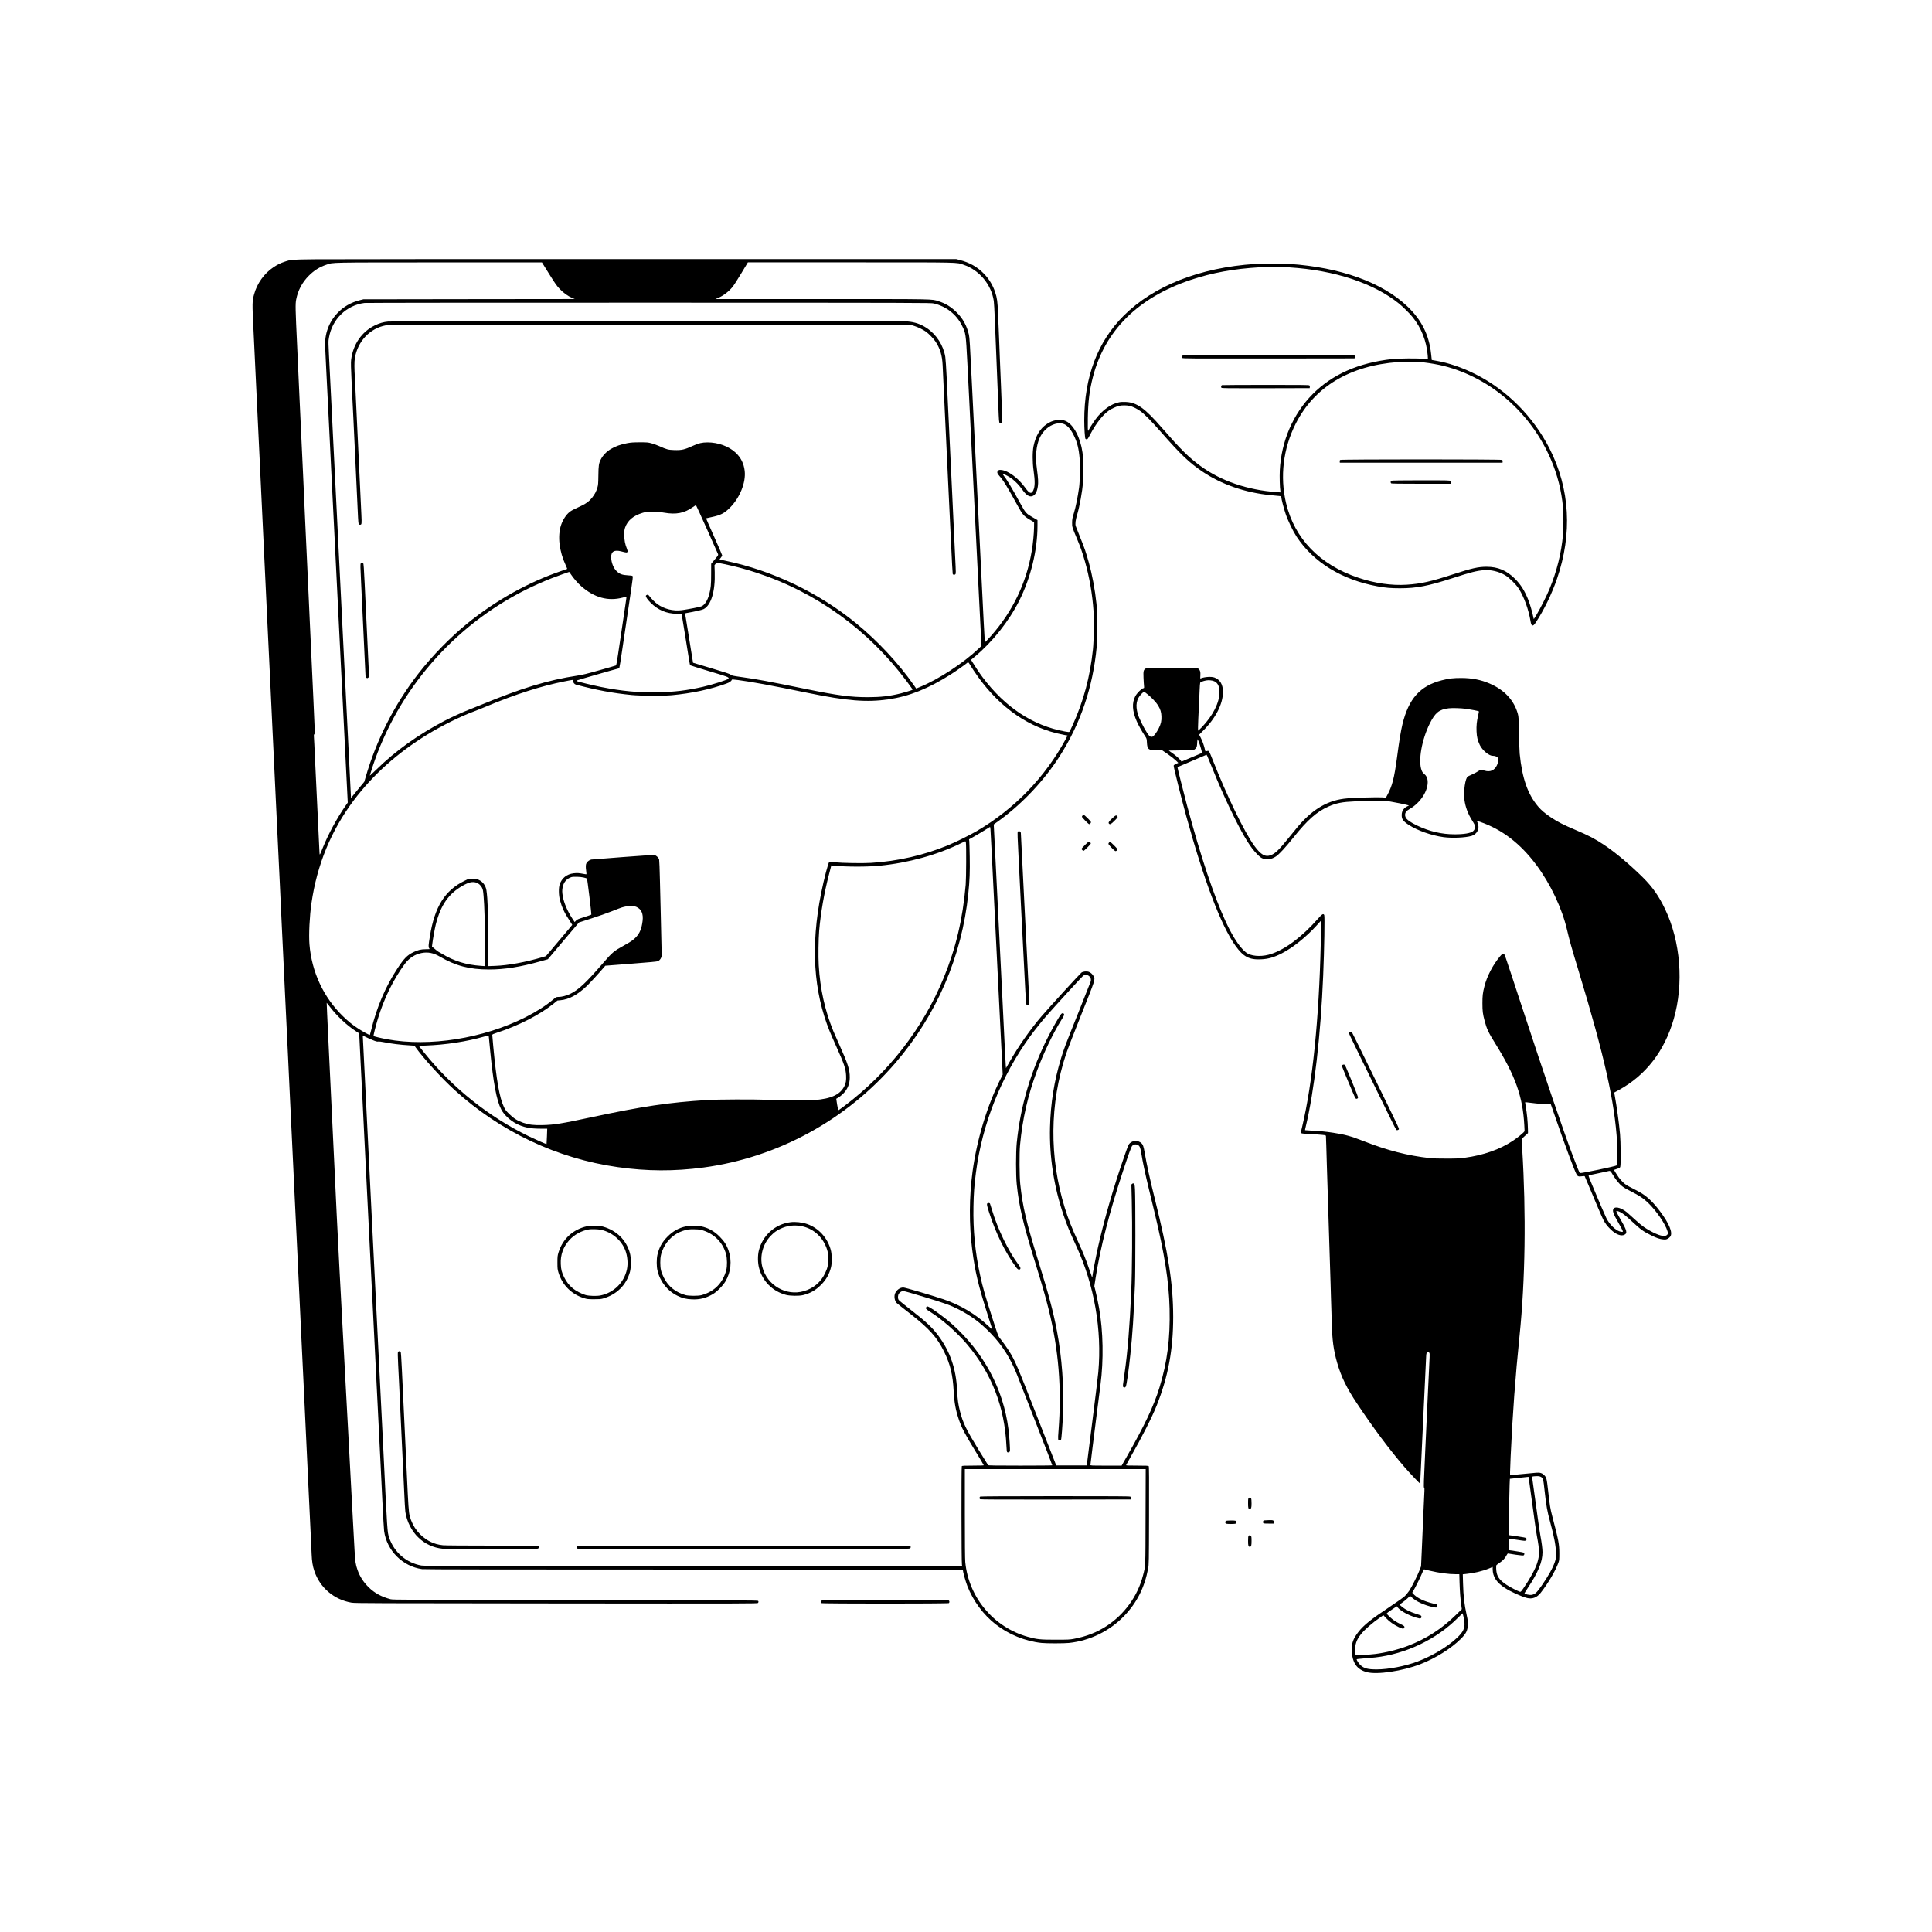 <?xml version="1.0" standalone="no"?>
<!DOCTYPE svg PUBLIC "-//W3C//DTD SVG 20010904//EN"
 "http://www.w3.org/TR/2001/REC-SVG-20010904/DTD/svg10.dtd">
<svg version="1.0" xmlns="http://www.w3.org/2000/svg"
 width="5000pt" height="5000pt" viewBox="0 0 5000 5000"
 preserveAspectRatio="xMidYMid meet">

<g transform="translate(0,5000) scale(0.1,-0.1)"
fill="#000000" stroke="none">
<path d="M8140 43290 c-603 -7 -607 -8 -770 -62 -108 -35 -190 -76 -291 -143
-242 -161 -427 -421 -503 -703 -49 -184 -50 -218 -16 -904 16 -344 46 -963 65
-1374 40 -863 80 -1700 95 -1989 5 -110 12 -252 15 -315 83 -1764 123 -2605
130 -2745 3 -60 19 -396 35 -745 30 -632 65 -1356 75 -1565 3 -60 15 -303 26
-540 10 -236 33 -709 49 -1050 17 -341 34 -717 40 -835 5 -118 12 -262 15
-320 3 -58 19 -391 35 -740 30 -626 64 -1350 75 -1565 3 -60 15 -303 26 -540
10 -236 33 -709 49 -1050 17 -341 34 -717 40 -835 5 -118 12 -262 15 -320 3
-58 19 -391 35 -740 33 -700 67 -1397 75 -1560 3 -58 12 -253 20 -435 8 -181
24 -516 35 -742 11 -227 29 -601 40 -830 24 -503 28 -601 35 -740 3 -60 21
-441 40 -848 33 -690 57 -1206 70 -1455 3 -58 10 -204 15 -325 16 -344 69
-1458 85 -1790 8 -165 17 -354 20 -420 3 -66 26 -543 51 -1060 24 -517 60
-1275 79 -1685 19 -410 42 -887 50 -1060 37 -778 55 -1142 59 -1230 3 -52 8
-165 11 -250 8 -192 26 -305 71 -440 144 -430 511 -741 964 -817 86 -15 601
-16 5300 -20 4978 -5 5205 -4 5217 13 15 21 16 34 3 54 -8 13 -548 16 -4727
20 -4357 5 -4723 7 -4783 22 -235 61 -418 160 -569 310 -138 136 -229 278
-289 450 -49 139 -62 223 -77 522 -9 154 -29 526 -45 826 -16 300 -39 721 -50
935 -11 215 -41 764 -65 1220 -25 457 -52 958 -60 1115 -8 157 -33 616 -55
1020 -22 404 -47 868 -55 1030 -8 162 -35 669 -60 1125 -25 457 -56 1078 -70
1380 -14 303 -39 826 -55 1163 -17 338 -39 808 -50 1045 -19 404 -70 1480
-106 2212 -33 687 -51 1080 -49 1082 1 2 42 -50 92 -115 181 -233 420 -458
646 -608 l103 -68 32 -655 c18 -361 37 -744 43 -851 5 -107 29 -602 54 -1100
25 -498 57 -1134 70 -1415 14 -280 41 -825 60 -1210 20 -385 44 -882 55 -1105
11 -223 45 -902 75 -1510 30 -608 80 -1602 110 -2210 30 -608 57 -1150 60
-1205 3 -55 21 -424 40 -820 19 -396 40 -756 46 -799 69 -505 479 -915 983
-985 55 -8 2139 -11 7037 -11 6901 0 6959 0 6959 -20 0 -42 72 -296 115 -406
152 -388 411 -740 731 -990 334 -262 764 -438 1186 -483 126 -14 590 -14 716
0 539 58 1049 308 1422 695 332 344 530 737 623 1229 20 107 21 147 24 1374 3
947 1 1267 -8 1277 -9 11 -65 14 -301 14 -257 0 -289 2 -284 15 3 9 54 100
112 202 299 523 562 1042 681 1343 296 748 425 1441 425 2290 -1 857 -126
1656 -482 3080 -114 455 -210 893 -255 1165 -28 163 -45 213 -87 251 -82 75
-214 75 -296 0 -36 -32 -46 -57 -148 -349 -278 -799 -522 -1643 -678 -2343
-60 -270 -146 -720 -146 -767 0 -38 -13 -8 -79 190 -83 244 -156 426 -279 693
-168 367 -270 623 -355 900 -405 1307 -393 2696 33 3984 38 115 219 583 402
1040 363 909 355 884 310 972 -26 51 -79 98 -127 114 -56 19 -148 9 -188 -21
-35 -25 -867 -935 -1037 -1135 -293 -343 -596 -776 -826 -1180 l-89 -157 -7
84 c-3 46 -14 239 -23 429 -9 190 -36 746 -60 1235 -25 490 -56 1122 -70 1405
-13 283 -27 558 -30 610 -3 52 -26 502 -50 1000 -25 498 -52 1049 -61 1225
l-16 319 23 16 c13 8 84 60 159 115 587 436 1128 1016 1522 1631 544 851 861
1786 960 2829 20 212 17 903 -5 1115 -39 372 -110 754 -201 1080 -75 268 -112
377 -226 655 -54 132 -103 258 -110 279 -18 57 -7 152 35 291 65 219 134 599
156 860 14 174 6 596 -16 751 -52 385 -229 721 -427 814 -85 40 -163 48 -263
25 -98 -22 -151 -44 -236 -101 -173 -115 -287 -306 -341 -569 -30 -145 -30
-415 0 -625 41 -292 38 -424 -9 -525 -46 -98 -98 -79 -209 76 -176 246 -439
440 -619 456 -47 4 -59 2 -78 -16 -38 -36 -30 -71 34 -142 101 -113 204 -281
474 -774 123 -225 157 -263 313 -356 l108 -64 -1 -125 c-2 -171 -26 -421 -61
-628 -137 -815 -489 -1549 -1046 -2182 -99 -113 -162 -176 -167 -169 -3 3 -39
701 -88 1714 -5 105 -29 597 -54 1095 -25 498 -59 1182 -75 1520 -17 338 -44
881 -60 1205 -17 325 -44 871 -60 1215 -46 947 -58 1139 -75 1210 -58 242
-158 421 -327 586 -141 137 -282 223 -458 278 -184 59 -34 56 -3025 56 l-2750
0 58 24 c141 58 287 169 386 291 33 41 135 201 228 355 l168 280 2650 0 c2916
0 2736 4 2930 -61 409 -137 721 -511 784 -939 6 -41 18 -246 26 -455 8 -209
24 -594 35 -855 11 -261 26 -653 35 -870 8 -217 17 -438 20 -490 2 -52 7 -176
11 -275 4 -99 11 -188 16 -197 11 -22 51 -23 68 -3 14 17 15 7 -25 965 -13
322 -27 648 -30 725 -3 77 -10 255 -15 395 -5 140 -12 307 -15 370 -3 63 -10
232 -16 375 -11 294 -25 396 -74 542 -61 184 -161 347 -295 484 -172 175 -372
287 -630 352 l-85 22 -8020 0 c-4411 1 -8274 -2 -8585 -5z m6070 -377 c156
-250 199 -311 274 -390 97 -102 215 -187 324 -234 l67 -28 -2735 -3 -2735 -4
-85 -21 c-239 -60 -427 -168 -590 -339 -220 -232 -333 -542 -315 -869 3 -60
14 -297 25 -525 21 -426 85 -1730 95 -1900 7 -140 13 -254 45 -925 17 -335 39
-785 50 -1000 35 -693 111 -2225 145 -2930 14 -280 36 -735 50 -1010 14 -275
36 -723 50 -995 13 -272 27 -544 30 -605 3 -60 26 -514 50 -1008 l45 -898 -64
-92 c-217 -314 -436 -717 -580 -1072 -92 -226 -82 -218 -90 -80 -10 190 -15
292 -36 755 -31 677 -79 1666 -84 1760 -3 47 -8 155 -11 240 -3 85 -8 175 -11
198 -4 32 -1 49 11 62 17 18 16 25 -25 915 -6 121 -28 609 -50 1085 -22 476
-42 912 -45 970 -3 58 -14 308 -25 555 -24 538 -87 1907 -95 2055 -3 58 -12
260 -20 450 -9 190 -24 539 -35 775 -11 237 -29 621 -40 855 -11 234 -22 475
-25 535 -3 61 -15 313 -26 560 -11 248 -38 833 -59 1300 -45 952 -48 1073 -25
1193 45 236 156 445 329 618 137 137 278 225 455 284 182 61 13 58 2916 59
l2660 1 185 -297z m9960 -767 c323 -78 582 -282 725 -571 100 -199 101 -212
140 -965 19 -360 41 -803 50 -985 9 -181 36 -730 60 -1220 25 -489 56 -1124
70 -1410 14 -286 41 -828 60 -1205 19 -377 46 -923 60 -1215 14 -291 35 -701
46 -910 l20 -380 -78 -74 c-400 -378 -1030 -790 -1515 -990 l-97 -40 -57 82
c-402 576 -943 1155 -1504 1612 -968 789 -2154 1357 -3361 1610 -88 18 -162
35 -165 37 -2 3 12 23 31 45 19 23 35 49 35 60 0 10 -95 229 -210 487 -115
258 -209 471 -207 472 2 2 66 16 143 32 235 49 330 98 474 242 258 258 416
651 383 951 -22 192 -98 347 -237 476 -175 163 -453 264 -725 264 -141 -1
-231 -21 -372 -86 -226 -103 -294 -119 -492 -113 -158 6 -188 14 -387 103 -58
26 -148 59 -200 72 -87 24 -113 26 -300 26 -164 0 -228 -5 -320 -21 -347 -63
-584 -209 -694 -428 -48 -96 -57 -154 -60 -411 -3 -208 -6 -247 -25 -311 -29
-99 -68 -173 -135 -259 -73 -94 -151 -153 -284 -215 -219 -102 -252 -119 -302
-159 -89 -70 -174 -202 -220 -339 -94 -285 -49 -673 123 -1043 22 -48 38 -89
36 -90 -2 -2 -74 -27 -159 -56 -846 -289 -1692 -761 -2421 -1352 -439 -356
-913 -841 -1272 -1303 -616 -792 -1090 -1724 -1367 -2690 l-32 -109 -121 -146
c-67 -80 -145 -175 -172 -211 l-50 -65 -3 45 c-4 69 -77 1534 -122 2450 -22
448 -56 1126 -75 1505 -19 380 -41 832 -50 1005 -8 173 -33 673 -55 1110 -22
437 -51 1029 -65 1315 -29 590 -92 1859 -100 2010 -3 55 -15 287 -25 515 -11
228 -34 678 -50 1000 -46 912 -45 852 -25 965 82 475 450 833 917 894 35 5
3348 8 7363 7 7020 -1 7303 -2 7375 -20z m3367 -3121 c91 -38 180 -142 255
-297 88 -180 128 -342 149 -601 15 -187 7 -591 -15 -747 -34 -240 -88 -510
-133 -655 -41 -133 -46 -161 -47 -250 -1 -113 -2 -112 127 -420 93 -224 134
-340 202 -575 120 -419 195 -853 226 -1304 15 -226 6 -773 -16 -981 -76 -716
-240 -1329 -525 -1961 -39 -87 -77 -165 -84 -172 -9 -10 -33 -8 -116 7 -831
153 -1544 623 -2133 1407 -74 98 -218 315 -270 404 l-26 45 96 80 c462 386
885 919 1153 1454 298 597 470 1303 470 1939 l0 142 -30 18 c-16 9 -69 40
-116 67 -143 82 -167 109 -284 322 -244 444 -369 653 -457 762 l-28 34 25 -7
c54 -16 169 -80 237 -132 90 -69 186 -171 257 -272 101 -144 183 -198 261
-172 77 25 124 111 145 261 13 95 8 192 -21 409 -28 207 -34 347 -20 482 28
270 106 448 255 585 141 129 333 182 463 128z m-9242 -2717 c153 -343 283
-635 288 -649 9 -24 2 -35 -84 -137 l-94 -112 -1 -267 c0 -282 -8 -363 -49
-520 -42 -161 -116 -277 -200 -314 -41 -18 -348 -78 -510 -100 -219 -29 -453
29 -629 155 -60 43 -153 135 -211 210 -26 33 -35 38 -57 33 -14 -4 -29 -14
-32 -23 -10 -26 39 -99 123 -183 189 -188 410 -282 673 -285 l127 -1 5 -25 c3
-14 37 -223 76 -465 122 -768 133 -830 141 -841 5 -5 227 -75 494 -155 489
-145 514 -154 499 -193 -9 -25 -422 -156 -659 -210 -415 -94 -733 -133 -1170
-143 -488 -11 -931 31 -1465 137 -204 41 -626 143 -637 154 -4 3 -2 10 3 15 8
8 1002 294 1072 309 13 2 28 14 32 26 5 11 34 190 64 396 78 529 177 1195 238
1603 39 258 49 353 42 365 -9 14 -33 18 -125 23 -143 8 -208 31 -284 101 -86
78 -146 227 -148 368 -3 149 83 198 264 150 127 -34 145 -35 158 -12 8 15 5
33 -15 82 -48 119 -68 224 -68 360 0 103 4 136 23 190 63 180 208 303 448 377
82 25 101 27 263 27 135 0 203 -5 300 -22 309 -54 524 -12 745 147 39 27 73
50 76 50 3 1 131 -279 284 -621z m437 -904 c292 -60 546 -127 833 -221 1563
-510 2914 -1487 3907 -2823 137 -185 152 -207 141 -213 -17 -10 -203 -67 -298
-91 -283 -71 -523 -99 -850 -99 -449 0 -772 42 -1593 209 -1021 208 -1264 253
-1677 311 -240 34 -262 39 -286 63 -21 20 -119 53 -499 166 l-474 142 -32 198
c-18 110 -62 386 -99 614 -37 228 -69 427 -72 442 -5 24 -2 27 33 33 213 37
396 78 441 100 196 97 306 459 290 959 l-6 180 27 32 c15 18 30 33 34 33 4 1
85 -15 180 -35z m-3957 -267 c60 -93 178 -230 264 -305 341 -300 697 -398
1079 -297 52 14 95 25 96 25 2 0 -12 -100 -30 -222 -60 -399 -145 -977 -188
-1267 -30 -205 -46 -287 -56 -293 -8 -4 -199 -60 -425 -123 -326 -92 -444
-121 -575 -140 -761 -115 -1448 -324 -2520 -768 -85 -35 -211 -85 -280 -112
-168 -65 -462 -199 -640 -292 -686 -360 -1263 -773 -1762 -1262 -93 -90 -168
-159 -168 -152 0 6 34 113 75 237 656 1977 2090 3633 3960 4571 193 97 479
224 670 298 146 56 445 164 455 164 3 0 23 -28 45 -62z m10315 -2318 c12 -23
63 -103 113 -178 565 -853 1298 -1408 2137 -1616 74 -18 169 -39 210 -46 41
-7 76 -13 78 -14 1 -1 -21 -44 -49 -96 -536 -989 -1329 -1808 -2304 -2379
-180 -105 -536 -281 -739 -365 -624 -258 -1300 -413 -1991 -456 -219 -14 -747
-5 -945 15 -69 7 -131 11 -138 8 -25 -9 -136 -431 -212 -812 -272 -1359 -198
-2537 224 -3574 29 -72 104 -243 166 -381 208 -462 248 -580 257 -760 6 -128
-5 -195 -46 -277 -110 -218 -343 -325 -781 -358 -173 -13 -646 -10 -1155 7
-438 15 -1327 12 -1620 -6 -986 -61 -1667 -162 -2995 -446 -771 -165 -950
-194 -1250 -202 -241 -6 -358 8 -512 61 -141 48 -245 113 -359 226 -82 80
-103 108 -137 180 -115 241 -194 689 -277 1576 -14 149 -25 280 -25 290 0 15
23 26 118 57 549 177 1110 464 1468 752 l101 82 75 7 c223 20 445 140 686 370
80 77 317 335 442 482 l35 41 668 52 c481 37 676 55 696 66 70 36 106 115 97
213 -3 31 -8 194 -11 362 -3 168 -10 467 -15 665 -5 198 -14 583 -21 855 -6
272 -15 512 -20 533 -12 47 -67 103 -116 116 -28 8 -221 -4 -822 -50 -432 -32
-800 -62 -817 -64 -42 -7 -93 -43 -121 -84 -26 -39 -29 -93 -12 -216 6 -42 8
-79 6 -81 -2 -2 -37 2 -78 10 -110 22 -165 25 -254 15 -178 -22 -305 -123
-361 -289 -30 -89 -26 -286 9 -412 50 -184 123 -339 249 -525 37 -56 68 -105
68 -108 0 -2 -153 -186 -341 -407 l-340 -403 -77 -23 c-446 -133 -901 -217
-1244 -229 l-168 -6 0 544 c0 725 -18 1213 -51 1418 -19 122 -91 220 -198 270
-49 23 -68 26 -161 26 l-105 0 -106 -52 c-507 -248 -770 -671 -893 -1433 -38
-236 -41 -276 -22 -305 9 -13 16 -26 16 -27 0 -2 -46 -3 -103 -4 -126 -1 -204
-20 -322 -78 -158 -78 -239 -161 -410 -421 -308 -467 -538 -1008 -681 -1602
-14 -59 -28 -112 -31 -116 -6 -10 -173 79 -298 161 -149 96 -255 182 -399 322
-504 490 -810 1148 -867 1863 -20 245 4 732 52 1062 145 1002 511 1887 1103
2673 496 656 1129 1222 1892 1690 378 232 861 471 1209 600 61 22 212 84 338
136 732 307 1413 525 1997 640 252 49 230 48 230 17 0 -44 35 -89 77 -100 549
-145 950 -219 1443 -268 221 -22 825 -25 1035 -5 522 49 1002 152 1417 302 82
30 127 62 140 100 2 8 50 5 163 -10 364 -48 827 -133 1805 -333 1007 -207
1522 -248 2085 -166 532 77 1030 276 1615 648 126 79 403 275 421 297 19 23
34 16 59 -27z m544 -4291 c3 -40 17 -305 31 -588 14 -283 47 -965 75 -1515 27
-550 61 -1234 75 -1520 14 -286 41 -830 60 -1210 19 -379 44 -874 55 -1098
l20 -408 -50 -100 c-354 -704 -617 -1572 -730 -2404 -89 -664 -93 -1369 -10
-2020 74 -579 159 -934 404 -1702 64 -199 116 -364 116 -368 0 -4 -42 32 -92
80 -332 313 -735 554 -1171 700 -310 104 -996 305 -1040 305 -86 0 -175 -65
-213 -155 -30 -73 -12 -188 39 -244 12 -13 162 -132 332 -264 515 -401 720
-629 905 -1012 152 -314 219 -590 240 -996 16 -308 52 -503 137 -754 69 -203
151 -360 406 -778 131 -213 237 -392 237 -398 0 -5 -110 -9 -279 -9 -226 0
-281 -3 -290 -14 -13 -16 -10 -2496 4 -2554 l7 -32 -6955 0 c-6216 0 -6964 2
-7043 15 -389 68 -710 347 -834 725 -47 143 -46 130 -150 2290 -17 338 -44
881 -60 1205 -17 325 -41 822 -55 1105 -13 283 -27 556 -30 605 -3 50 -25 500
-50 1000 -25 501 -67 1360 -95 1910 -27 550 -61 1234 -75 1520 -14 286 -41
828 -60 1205 -19 377 -46 924 -60 1215 -14 292 -30 608 -35 704 -6 95 -10 186
-10 202 l0 29 71 -35 c39 -20 120 -56 181 -81 88 -36 118 -44 147 -39 21 3 76
-2 131 -14 202 -41 439 -71 700 -86 l105 -7 29 -40 c214 -298 671 -798 1011
-1108 1187 -1079 2650 -1771 4220 -1995 757 -108 1466 -111 2222 -10 1919 258
3700 1230 4972 2714 1064 1240 1716 2758 1880 4371 36 348 44 570 37 960 -4
201 -9 384 -12 406 l-6 42 79 43 c105 57 379 221 423 253 19 14 38 25 42 26 3
0 9 -33 12 -72z m-637 -335 c13 -64 9 -922 -5 -1088 -76 -888 -254 -1642 -569
-2410 -538 -1308 -1434 -2463 -2574 -3320 -84 -63 -155 -113 -156 -111 -5 5
-54 298 -51 300 2 2 26 15 53 31 28 16 77 54 109 84 126 119 188 261 188 436
1 202 -45 348 -265 836 -63 140 -135 304 -160 364 -218 532 -342 1092 -378
1705 -13 221 -7 673 11 890 38 453 130 985 252 1450 22 85 45 175 51 199 l11
44 65 -7 c347 -32 864 -32 1181 -1 745 73 1490 278 2106 580 60 29 112 54 116
54 4 1 11 -16 15 -36z m-9894 -902 c43 -10 82 -23 87 -27 11 -13 122 -926 113
-935 -5 -4 -88 -33 -185 -64 -157 -49 -182 -60 -212 -92 l-34 -36 -62 94
c-125 190 -214 399 -245 573 -18 105 -19 152 -4 231 25 134 106 228 229 266
50 15 232 9 313 -10z m-2781 -131 c58 -17 120 -69 151 -131 24 -48 30 -75 42
-219 22 -252 35 -710 35 -1289 l0 -524 -102 7 c-382 26 -701 124 -1005 310
-51 31 -95 56 -99 56 -3 0 -42 30 -85 66 l-79 66 6 56 c13 119 65 407 93 520
127 498 330 792 690 997 161 92 249 113 353 85z m4148 -631 c130 -57 183 -178
160 -364 -23 -191 -72 -313 -167 -415 -68 -74 -126 -114 -309 -216 -272 -150
-304 -177 -553 -465 -446 -516 -634 -690 -854 -795 -91 -43 -213 -74 -291 -74
-61 0 -61 -1 -143 -69 -185 -156 -432 -314 -711 -455 -1094 -552 -2490 -774
-3587 -571 -152 28 -336 72 -347 83 -8 8 52 248 107 432 159 531 405 1035 703
1436 111 150 259 246 432 280 163 32 307 4 470 -91 409 -241 769 -335 1278
-335 404 0 809 65 1336 213 l185 52 401 475 c221 261 403 476 404 477 1 1 145
48 321 104 176 56 413 139 527 185 114 46 233 91 264 100 162 47 287 51 374
13z m11721 -1795 c40 -38 51 -84 35 -137 -7 -23 -153 -391 -324 -818 -338
-842 -368 -921 -443 -1169 -177 -582 -270 -1160 -285 -1785 -19 -758 101
-1540 350 -2270 91 -269 148 -406 334 -812 463 -1005 663 -2157 566 -3253 -8
-96 -79 -679 -157 -1295 l-142 -1120 -395 0 -395 0 -497 1270 c-514 1314 -570
1444 -716 1678 -61 98 -174 256 -259 362 -27 34 -58 119 -178 495 -200 624
-252 805 -319 1115 -130 598 -185 1166 -173 1785 6 334 21 540 63 865 162
1265 654 2502 1407 3540 97 134 317 409 419 525 234 266 923 1019 950 1038 46
33 117 27 159 -14z m-15537 -1596 c4 -35 18 -180 31 -323 82 -845 166 -1293
287 -1528 71 -135 224 -281 389 -367 179 -93 354 -130 622 -130 l179 0 -7
-197 c-4 -109 -9 -199 -10 -201 -5 -6 -267 109 -450 197 -1039 502 -1986 1258
-2718 2171 l-140 175 184 7 c511 18 1067 104 1509 232 122 35 117 37 124 -36z
m16806 -2777 c40 -28 57 -77 80 -226 26 -174 100 -523 190 -895 38 -157 102
-424 144 -595 269 -1117 377 -1805 395 -2515 18 -769 -60 -1379 -261 -2035
-147 -480 -385 -984 -850 -1797 l-130 -228 -404 0 c-392 0 -404 1 -404 19 0
11 25 214 55 453 30 238 84 667 120 953 36 286 74 585 85 665 84 638 71 1387
-36 1990 -24 137 -73 368 -99 469 l-24 94 34 220 c121 776 354 1686 706 2753
151 458 215 633 241 661 41 43 107 49 158 14z m-5555 -3922 c545 -165 690
-217 900 -324 325 -165 567 -345 835 -622 297 -306 517 -654 685 -1083 31 -80
249 -635 484 -1235 235 -599 426 -1093 424 -1097 -2 -5 -375 -8 -827 -8 -660
0 -826 3 -834 13 -6 7 -119 190 -252 407 -320 524 -399 687 -475 984 -46 178
-64 310 -75 549 -27 560 -181 1003 -494 1422 -149 198 -315 355 -681 638 -175
136 -327 260 -337 275 -26 40 -24 120 5 163 25 38 78 69 118 69 15 0 251 -68
524 -151z m5742 -5686 c-3 -1351 1 -1266 -67 -1527 -137 -532 -478 -1005 -945
-1309 -251 -163 -518 -268 -840 -329 -111 -21 -147 -23 -480 -23 -399 0 -479
9 -720 76 -883 249 -1525 1019 -1614 1933 -7 70 -11 522 -11 1258 l0 1148
2340 0 2341 0 -4 -1227z"/>
<path d="M10050 41679 c-125 -11 -231 -42 -355 -103 -335 -165 -557 -488 -607
-882 -10 -76 -7 -186 15 -665 15 -316 30 -605 32 -644 2 -38 7 -128 10 -200 7
-158 56 -1211 90 -1910 13 -280 27 -580 31 -665 4 -85 11 -163 16 -172 5 -10
19 -18 32 -18 49 0 50 12 38 273 -7 133 -19 391 -27 572 -8 182 -33 706 -55
1165 -22 459 -49 1029 -60 1265 -10 237 -21 466 -24 510 -17 257 -18 432 -2
526 71 436 391 774 801 849 43 8 1961 10 6835 8 l6775 -3 70 -22 c96 -31 227
-95 299 -147 74 -53 198 -181 247 -256 120 -182 171 -354 184 -610 3 -69 21
-451 40 -850 19 -399 46 -972 60 -1275 14 -302 39 -827 55 -1165 16 -338 46
-948 65 -1356 19 -407 37 -748 41 -757 10 -26 44 -32 66 -10 19 19 18 25 -2
434 -11 228 -31 659 -45 959 -13 300 -27 590 -30 645 -8 145 -61 1261 -90
1890 -13 297 -27 581 -30 630 -3 50 -14 290 -25 535 -12 245 -28 485 -36 534
-50 304 -233 585 -489 752 -149 97 -298 148 -479 164 -135 12 -13318 11
-13446 -1z"/>
<path d="M9336 35418 c-12 -20 -11 -87 10 -503 29 -585 114 -2394 114 -2417 0
-20 26 -48 45 -48 7 0 21 8 31 17 15 15 16 32 10 143 -13 253 -87 1820 -109
2302 -17 367 -27 501 -36 512 -19 23 -48 20 -65 -6z"/>
<path d="M20459 18370 c-401 -50 -724 -341 -821 -737 -31 -130 -29 -313 6
-447 89 -344 350 -605 696 -697 110 -29 336 -32 444 -6 185 46 324 125 461
262 137 137 216 276 262 461 27 108 24 334 -6 444 -84 315 -316 570 -611 672
-129 45 -304 64 -431 48z m318 -110 c300 -70 535 -297 630 -607 23 -77 26
-106 27 -228 0 -161 -14 -232 -74 -361 -112 -242 -301 -405 -557 -479 -459
-134 -951 152 -1073 623 -73 282 13 601 220 812 83 85 134 123 236 174 185 92
381 114 591 66z"/>
<path d="M15191 18265 c-365 -83 -629 -326 -738 -682 -24 -81 -27 -102 -27
-258 0 -156 3 -177 27 -258 101 -328 336 -563 664 -664 80 -24 103 -27 253
-27 127 -1 179 3 227 16 359 100 611 347 706 692 32 119 32 365 -1 484 -93
341 -346 590 -700 688 -81 23 -327 28 -411 9z m357 -91 c287 -59 536 -270 637
-538 55 -148 71 -338 40 -485 -72 -342 -340 -607 -684 -677 -101 -20 -291 -15
-386 11 -94 25 -253 108 -327 169 -98 81 -173 177 -228 291 -64 131 -80 195
-87 341 -11 238 62 442 221 620 126 141 317 245 506 277 64 11 237 6 308 -9z"/>
<path d="M17750 18261 c-185 -39 -333 -122 -475 -265 -141 -142 -217 -280
-261 -471 -24 -108 -24 -292 0 -400 66 -291 256 -531 521 -661 126 -61 224
-85 375 -91 202 -8 358 31 535 133 107 62 262 218 329 331 142 240 172 532 82
795 -49 144 -113 245 -231 364 -142 144 -296 229 -487 268 -103 21 -279 20
-388 -3z m450 -106 c295 -95 513 -321 591 -615 29 -110 32 -310 5 -410 -88
-334 -309 -557 -641 -648 -85 -24 -326 -23 -414 1 -256 70 -448 225 -561 452
-72 143 -92 230 -92 390 0 155 20 243 85 380 100 207 284 370 497 440 113 38
163 44 305 41 120 -3 152 -7 225 -31z"/>
<path d="M10300 15010 c-8 -14 -6 -104 4 -318 9 -163 20 -398 26 -522 21 -461
22 -486 35 -755 18 -352 78 -1627 95 -2010 10 -247 24 -486 30 -529 36 -253
166 -507 347 -676 170 -160 380 -255 613 -280 57 -6 564 -10 1276 -10 1142 0
1183 1 1205 19 21 16 22 22 11 45 l-12 26 -1187 0 c-717 0 -1226 4 -1283 10
-127 14 -222 41 -328 94 -261 131 -453 372 -529 664 -26 100 -37 266 -73 1052
-20 448 -90 1922 -100 2120 -6 107 -19 390 -30 629 -13 277 -24 439 -31 448
-17 20 -57 16 -69 -7z"/>
<path d="M14936 9984 c-11 -29 -6 -53 13 -64 14 -7 1368 -10 4298 -10 3856 0
4281 2 4301 16 24 17 29 43 10 62 -9 9 -981 12 -4314 12 -3914 0 -4302 -1
-4308 -16z"/>
<path d="M27463 23758 c-38 -42 -206 -332 -314 -543 -466 -909 -741 -1828
-836 -2795 -24 -244 -24 -837 0 -1070 60 -577 162 -1011 471 -2005 193 -624
271 -893 355 -1232 259 -1046 340 -2043 255 -3145 -18 -235 -16 -248 32 -248
13 0 28 8 33 18 13 24 38 361 52 682 28 670 -29 1455 -156 2126 -99 519 -211
942 -479 1804 -317 1021 -409 1413 -472 2005 -22 199 -25 800 -6 1005 63 684
202 1292 443 1938 174 467 413 963 635 1319 65 102 74 129 52 151 -18 18 -42
14 -65 -10z"/>
<path d="M25551 18856 c-17 -21 -10 -55 46 -230 177 -551 416 -1037 703 -1428
37 -51 71 -68 95 -48 26 21 17 50 -39 124 -260 346 -535 916 -686 1421 -23 77
-45 147 -49 155 -11 21 -55 24 -70 6z"/>
<path d="M29301 19363 l-21 -18 10 -400 c17 -690 10 -1823 -15 -2395 -37 -852
-95 -1568 -171 -2085 -48 -332 -49 -342 -34 -360 18 -22 47 -18 64 8 22 35 74
396 120 837 56 532 85 971 118 1800 15 358 15 2249 1 2469 -7 120 -10 135 -29
148 -18 12 -24 11 -43 -4z"/>
<path d="M23975 16174 c-31 -31 -14 -54 90 -119 316 -198 705 -541 966 -850
634 -753 969 -1618 1015 -2622 5 -110 10 -156 20 -164 21 -18 63 -2 70 26 9
36 -14 385 -37 565 -134 1050 -643 1996 -1470 2731 -210 186 -577 449 -628
449 -5 0 -17 -7 -26 -16z"/>
<path d="M25368 11269 c-21 -12 -24 -52 -4 -68 10 -8 529 -10 1957 -9 l1944 3
3 30 c3 19 -2 33 -14 42 -14 11 -379 13 -1943 13 -1290 -1 -1932 -4 -1943 -11z"/>
<path d="M32480 43169 c-1424 -93 -2623 -565 -3398 -1338 -679 -677 -1023
-1591 -1022 -2716 0 -208 17 -454 31 -471 6 -8 22 -14 34 -14 20 0 34 21 90
128 152 288 325 509 490 622 63 43 179 96 250 115 75 19 201 19 283 0 75 -18
184 -71 272 -133 106 -75 287 -259 544 -552 500 -571 719 -780 1056 -1009 496
-337 1118 -553 1778 -616 92 -9 191 -18 220 -21 45 -5 52 -8 52 -27 0 -46 62
-288 111 -432 59 -178 189 -447 286 -595 436 -663 1174 -1116 2093 -1284 209
-38 347 -50 580 -50 435 0 731 58 1381 268 454 147 600 184 799 201 172 14
384 -37 542 -131 103 -61 273 -227 347 -339 139 -211 262 -548 312 -858 22
-130 60 -139 133 -29 209 315 416 740 551 1134 401 1168 336 2324 -190 3363
-419 827 -1104 1518 -1910 1926 -348 176 -710 300 -1038 355 l-103 18 -17 157
c-52 490 -249 883 -618 1233 -652 619 -1731 1007 -3047 1096 -176 12 -707 11
-892 -1z m890 -89 c1167 -73 2179 -407 2835 -936 103 -83 280 -259 356 -354
224 -279 357 -619 388 -985 4 -55 7 -101 6 -103 -1 -1 -47 3 -101 10 -151 18
-646 15 -831 -5 -865 -97 -1545 -397 -2052 -908 -507 -510 -812 -1218 -850
-1976 -8 -155 0 -452 15 -530 l7 -36 -99 7 c-753 52 -1445 288 -1971 673 -306
223 -509 424 -1009 998 -437 502 -642 649 -927 662 -65 4 -132 1 -170 -7 -214
-41 -437 -201 -614 -440 -70 -95 -183 -275 -183 -292 0 -5 -5 -6 -11 -3 -7 5
-9 104 -6 324 7 429 42 717 131 1063 309 1202 1168 2056 2531 2514 550 184
1114 288 1790 327 132 8 618 6 765 -3z m3485 -2460 c151 -17 383 -58 507 -90
1219 -308 2261 -1218 2777 -2427 170 -398 272 -803 311 -1233 14 -148 14 -551
0 -705 -42 -475 -159 -947 -350 -1410 -72 -173 -230 -490 -325 -647 -41 -71
-77 -128 -80 -128 -2 0 -9 26 -15 58 -22 112 -82 319 -126 432 -93 237 -198
404 -350 555 -214 212 -439 307 -729 307 -214 1 -388 -38 -860 -192 -585 -191
-839 -248 -1211 -272 -395 -25 -824 37 -1255 182 -994 335 -1647 1011 -1865
1927 -163 690 -75 1420 250 2060 482 951 1399 1502 2651 1593 144 10 545 5
670 -10z"/>
<path d="M30596 40794 c-20 -20 -20 -38 0 -58 14 -15 227 -16 2236 -14 l2221
3 13 20 c12 18 11 24 -2 43 l-15 22 -2219 0 c-2004 0 -2220 -2 -2234 -16z"/>
<path d="M31628 40033 c-23 -6 -34 -49 -18 -68 11 -13 152 -15 1149 -13 l1136
3 3 30 c3 19 -2 33 -14 42 -14 10 -232 13 -1128 12 -611 -1 -1119 -3 -1128 -6z"/>
<path d="M34686 38097 c-12 -9 -17 -23 -14 -42 l3 -30 2105 0 2105 0 3 30 c3
19 -2 33 -14 42 -26 19 -4162 19 -4188 0z"/>
<path d="M36008 37559 c-21 -12 -24 -49 -6 -67 9 -9 195 -12 775 -12 l763 0
12 26 c11 23 10 29 -11 45 -22 18 -53 19 -770 19 -488 -1 -752 -4 -763 -11z"/>
<path d="M29653 32700 c-59 -36 -66 -64 -59 -239 4 -86 9 -181 13 -212 5 -56
5 -56 -24 -62 -42 -8 -161 -129 -200 -202 -93 -176 -82 -382 35 -651 43 -99
138 -269 212 -379 47 -70 47 -70 52 -170 9 -180 40 -204 261 -205 l138 0 141
-97 c78 -54 171 -127 207 -162 l66 -64 -58 -25 c-38 -17 -59 -32 -63 -46 -6
-25 194 -826 324 -1301 461 -1675 902 -2839 1275 -3360 204 -286 354 -366 662
-352 186 8 335 51 535 153 283 144 628 419 900 718 l115 127 3 -53 c2 -29 -1
-273 -7 -543 -45 -1952 -214 -3611 -481 -4734 -34 -138 -35 -154 -17 -169 6
-6 73 -13 147 -17 180 -8 407 -24 448 -32 19 -3 35 -11 37 -17 2 -6 6 -119 9
-251 4 -132 11 -379 16 -550 6 -170 17 -526 25 -790 8 -264 17 -552 20 -640 3
-88 14 -443 25 -790 11 -346 22 -702 25 -790 2 -88 7 -250 10 -360 3 -110 7
-249 10 -310 3 -60 7 -211 10 -335 12 -478 45 -722 140 -1057 104 -361 245
-652 516 -1058 418 -628 837 -1189 1223 -1637 127 -148 392 -428 405 -428 4 0
15 174 24 388 17 358 118 2531 133 2845 6 128 8 139 29 153 27 17 52 10 61
-18 6 -19 2 -133 -11 -383 -3 -49 -17 -342 -31 -650 -14 -308 -45 -981 -69
-1495 -38 -802 -42 -937 -30 -950 10 -11 13 -34 9 -85 -3 -39 -13 -272 -24
-520 -11 -247 -29 -670 -41 -940 l-22 -490 -34 -90 c-56 -144 -205 -442 -271
-541 -34 -50 -89 -117 -123 -148 -34 -31 -212 -158 -398 -281 -465 -309 -650
-457 -789 -631 -142 -179 -189 -310 -179 -499 18 -316 136 -483 392 -550 266
-70 924 28 1385 207 388 151 792 403 1041 650 141 140 179 215 186 363 4 88 1
119 -30 260 -62 280 -84 474 -94 827 l-6 226 69 7 c215 20 437 73 611 144 l93
39 0 -57 c1 -193 96 -341 311 -483 149 -99 425 -224 580 -264 132 -34 254 12
349 131 189 239 387 574 462 785 21 59 23 82 23 240 -1 241 -17 326 -184 965
-50 193 -64 274 -105 647 -37 329 -43 351 -103 412 -53 53 -107 70 -201 63
-75 -6 -569 -52 -644 -61 l-38 -4 0 81 c0 45 7 226 15 402 53 1138 120 2043
230 3120 149 1449 173 3163 69 4849 l-15 250 82 76 83 76 -2 109 c-4 192 -23
385 -58 593 -9 51 -15 95 -13 97 2 2 67 -5 144 -15 156 -21 380 -40 465 -40
l55 0 22 -62 c12 -35 73 -211 136 -393 226 -650 439 -1221 503 -1348 32 -62
52 -71 139 -59 39 6 73 7 76 3 3 -3 45 -103 94 -221 127 -310 347 -825 385
-901 48 -96 108 -175 197 -260 133 -127 268 -178 353 -134 83 43 65 112 -103
400 -60 103 -107 196 -107 211 0 12 47 1 93 -21 74 -35 146 -92 320 -253 224
-208 281 -249 490 -353 135 -68 227 -99 312 -105 60 -5 76 -2 115 18 25 13 55
39 68 58 67 98 -28 331 -261 643 -167 224 -310 365 -472 469 -38 25 -148 85
-243 133 -146 73 -185 98 -244 153 -39 37 -90 94 -113 127 -50 70 -128 196
-123 199 2 2 37 13 78 27 70 23 75 26 83 59 16 67 11 642 -7 840 -26 292 -84
708 -138 1005 l-13 70 122 67 c694 379 1178 1004 1418 1833 265 918 179 2007
-225 2851 -160 336 -329 575 -575 818 -344 340 -708 644 -1005 843 -231 154
-401 243 -745 388 -296 125 -459 208 -620 316 -158 106 -254 187 -335 282
-272 319 -418 734 -481 1372 -6 61 -14 299 -18 530 -7 380 -10 427 -29 497
-96 352 -346 623 -730 788 -227 98 -457 143 -732 144 -213 0 -322 -12 -507
-60 -560 -142 -858 -476 -1018 -1139 -42 -175 -81 -412 -140 -855 -72 -540
-125 -744 -253 -979 l-35 -64 -100 7 c-110 8 -687 -8 -894 -25 -490 -39 -881
-261 -1278 -724 -33 -38 -142 -171 -241 -295 -252 -313 -350 -408 -466 -452
-145 -55 -260 12 -430 248 -261 364 -710 1294 -1084 2243 -80 202 -87 215
-122 208 -15 -2 -34 -7 -43 -11 -13 -6 -18 4 -28 55 -18 87 -66 222 -110 305
l-38 71 99 98 c328 326 518 695 518 1008 0 193 -74 319 -220 373 -80 29 -250
19 -354 -22 -17 -7 -18 -3 -11 72 8 98 -10 153 -60 184 -32 20 -48 20 -676 20
-621 0 -645 -1 -676 -20z m1773 -331 c93 -44 134 -132 134 -284 0 -270 -170
-606 -459 -908 -49 -50 -92 -89 -96 -85 -6 6 15 554 30 788 2 41 7 156 11 255
4 99 10 187 15 197 9 17 73 42 150 58 64 13 165 4 215 -21z m-1732 -333 c101
-79 230 -215 275 -289 64 -108 84 -173 89 -283 5 -121 -11 -195 -68 -309 -53
-108 -132 -213 -166 -221 -49 -12 -76 7 -136 96 -81 121 -213 389 -242 492
-65 228 -36 386 94 519 32 32 61 59 65 59 4 0 44 -29 89 -64z m8256 -381 c119
-17 312 -55 322 -64 4 -3 -4 -50 -17 -103 -36 -147 -49 -274 -42 -417 6 -143
28 -234 84 -351 65 -136 236 -280 332 -280 55 0 105 -17 131 -45 20 -21 22
-31 17 -79 -3 -30 -19 -84 -36 -120 -65 -135 -174 -183 -321 -140 -102 29
-103 29 -157 -10 -28 -20 -95 -56 -149 -81 -55 -25 -110 -51 -124 -58 -68 -34
-120 -388 -90 -610 25 -185 91 -361 204 -540 56 -89 68 -115 68 -150 0 -57
-14 -89 -52 -120 -59 -50 -237 -80 -475 -79 -334 0 -658 76 -970 227 -176 85
-271 153 -297 212 -22 49 -19 97 9 144 9 15 49 46 90 69 285 162 489 478 471
730 -6 81 -32 133 -93 184 -31 25 -50 52 -64 91 -92 246 3 791 211 1209 140
282 242 365 488 395 93 12 321 5 460 -14z m-6920 -867 c29 -76 84 -268 78
-274 -2 -1 -122 -52 -267 -113 l-263 -111 -21 28 c-38 51 -122 125 -216 191
l-94 66 320 5 c285 4 322 7 346 23 42 27 67 75 67 128 0 47 10 139 16 139 1 0
17 -37 34 -82z m313 -593 c216 -537 398 -944 613 -1375 247 -494 411 -756 574
-921 78 -79 105 -100 153 -118 109 -40 226 -21 340 55 82 55 246 233 447 484
371 464 608 673 912 807 208 91 349 119 693 134 395 18 771 16 900 -4 140 -23
386 -73 445 -91 l45 -13 -37 -17 c-96 -42 -151 -124 -152 -226 -1 -110 36
-161 181 -257 225 -147 584 -274 901 -318 222 -30 556 -16 724 31 148 42 221
198 159 339 -12 26 -21 49 -21 51 0 1 37 -10 83 -25 565 -194 1043 -559 1457
-1115 367 -493 665 -1123 795 -1681 63 -271 111 -442 300 -1065 669 -2204 935
-3391 996 -4445 13 -223 5 -575 -13 -586 -42 -26 -870 -199 -952 -199 -7 0
-92 208 -179 440 -253 671 -714 2022 -1313 3845 -507 1543 -454 1390 -489
1390 -24 0 -40 -12 -88 -70 -180 -213 -337 -516 -400 -770 -44 -175 -52 -242
-52 -440 0 -205 9 -272 57 -455 52 -201 100 -304 266 -570 529 -846 722 -1388
761 -2136 l7 -149 -25 -29 c-41 -45 -176 -151 -280 -221 -336 -223 -760 -372
-1243 -437 -138 -19 -211 -22 -473 -22 -187 -1 -356 4 -425 12 -580 64 -1096
196 -1720 440 -329 129 -476 169 -788 217 -190 29 -332 43 -555 54 -92 5 -170
10 -172 12 -2 2 5 40 16 84 223 929 389 2368 453 3920 29 690 43 1533 27 1564
-24 45 -53 28 -162 -96 -407 -462 -832 -783 -1203 -909 -213 -73 -456 -71
-606 3 -158 80 -371 384 -572 817 -310 667 -658 1711 -1007 3019 -108 405
-253 988 -248 994 3 2 170 73 372 158 203 85 370 157 373 160 11 10 22 -13
125 -270z m10391 -10590 c31 -52 84 -128 117 -170 101 -125 156 -166 354 -266
229 -116 318 -175 445 -296 212 -202 451 -550 505 -738 16 -55 16 -58 -2 -84
-48 -64 -166 -47 -370 54 -185 92 -288 165 -462 326 -85 79 -183 167 -218 196
-171 136 -339 164 -358 60 -9 -48 20 -123 112 -283 88 -153 143 -258 143 -274
0 -21 -73 -9 -130 21 -112 59 -229 188 -298 324 -38 76 -209 474 -357 833
-107 258 -112 272 -91 277 11 3 109 23 216 45 107 22 220 47 250 54 87 22 83
24 144 -79z m-1868 -7821 c70 -33 74 -45 110 -383 41 -374 66 -513 143 -795
104 -379 151 -635 151 -826 0 -98 -4 -123 -31 -204 -50 -152 -176 -376 -345
-617 -130 -185 -169 -220 -264 -235 -41 -7 -165 19 -176 37 -2 5 35 68 84 141
269 404 382 677 382 929 0 84 -22 251 -55 430 -14 74 -48 301 -75 504 -28 204
-71 512 -95 686 -25 174 -45 321 -45 327 0 6 19 13 43 15 97 8 141 6 173 -9z
m-306 -11 c0 -4 31 -232 70 -507 38 -276 81 -587 95 -693 14 -105 37 -251 50
-325 70 -367 72 -495 8 -697 -49 -158 -191 -416 -359 -658 -56 -81 -69 -93
-87 -88 -58 17 -262 123 -347 180 -158 106 -224 183 -254 300 -16 61 -21 192
-8 210 4 6 40 32 80 59 85 57 144 120 180 194 18 35 31 51 42 48 8 -3 99 -17
202 -32 152 -21 191 -24 203 -14 18 15 20 54 3 68 -7 5 -99 22 -204 38 l-190
28 4 145 c2 80 6 147 7 149 2 2 96 -11 210 -28 197 -30 208 -31 226 -14 22 20
24 34 7 56 -10 13 -67 25 -220 47 -114 17 -212 31 -218 31 -7 0 -10 91 -10
268 0 280 19 1184 25 1191 3 2 306 34 473 50 6 0 12 -2 12 -6z m-2560 -2422
c242 -58 489 -91 676 -91 l91 0 6 -213 c7 -238 20 -406 43 -577 l16 -115 -154
-150 c-369 -362 -766 -617 -1248 -802 -240 -92 -571 -174 -835 -207 -141 -17
-502 -42 -510 -34 -3 2 -8 52 -11 109 -10 170 30 288 147 435 98 124 300 299
510 444 l71 49 75 -80 c83 -88 194 -166 322 -228 95 -46 125 -50 141 -21 19
36 3 55 -84 94 -47 21 -120 61 -163 89 -80 53 -203 168 -203 191 0 7 58 52
130 99 l129 86 21 -27 c84 -106 341 -238 562 -286 55 -12 79 56 28 81 -14 6
-71 26 -127 43 -56 17 -146 53 -200 80 -95 48 -203 130 -203 153 0 7 31 32 68
57 36 25 95 73 131 108 l64 62 41 -38 c119 -109 319 -202 545 -252 101 -22
124 -16 119 33 l-3 31 -125 32 c-215 55 -364 124 -464 215 -31 28 -56 55 -56
60 0 5 17 35 37 66 42 67 199 388 234 480 17 45 28 62 39 58 8 -2 71 -18 140
-34z m879 -1207 c44 -201 27 -305 -73 -426 -206 -250 -678 -552 -1118 -717
-323 -121 -756 -205 -1058 -205 -232 0 -325 24 -421 111 -39 35 -99 125 -99
149 0 7 63 15 173 23 94 7 233 19 307 27 794 89 1587 469 2140 1025 63 63 117
116 120 117 3 1 16 -46 29 -104z"/>
<path d="M34922 23288 c-7 -7 -12 -19 -12 -27 0 -12 173 -368 793 -1631 88
-179 219 -447 292 -596 73 -149 138 -274 144 -278 19 -12 59 2 66 23 4 13 -84
202 -271 583 -152 309 -425 867 -606 1238 -182 371 -335 681 -341 688 -12 15
-49 16 -65 0z"/>
<path d="M34742 22438 c-7 -7 -12 -18 -12 -25 0 -25 332 -818 350 -837 22 -23
58 -14 66 18 3 15 -48 151 -162 427 -91 222 -171 410 -176 417 -13 15 -50 16
-66 0z"/>
<path d="M28016 28894 c-9 -8 -16 -23 -16 -32 0 -18 170 -192 188 -192 21 0
52 39 45 57 -9 28 -166 183 -185 183 -9 0 -24 -7 -32 -16z"/>
<path d="M28778 28816 c-86 -82 -101 -109 -76 -134 27 -27 55 -11 142 78 85
86 88 91 74 112 -27 41 -48 32 -140 -56z"/>
<path d="M26340 28475 c-11 -13 -6 -152 24 -738 20 -397 48 -945 61 -1217 14
-272 32 -628 40 -790 34 -658 55 -1081 71 -1385 8 -176 20 -327 25 -337 5 -10
20 -18 33 -18 50 0 50 0 27 443 -12 226 -35 682 -51 1012 -17 330 -44 863 -60
1185 -49 950 -90 1780 -90 1805 0 46 -53 72 -80 40z"/>
<path d="M28079 28132 c-49 -48 -89 -93 -89 -100 0 -15 36 -52 51 -52 18 0
189 172 189 190 0 19 -30 50 -49 50 -7 0 -53 -39 -102 -88z"/>
<path d="M28696 28188 c-10 -14 -12 -27 -6 -37 17 -32 151 -170 171 -176 23
-8 59 19 59 43 0 21 -170 192 -191 192 -10 0 -25 -10 -33 -22z"/>
<path d="M32321 11234 c-19 -14 -21 -24 -21 -138 0 -125 6 -146 41 -146 40 0
49 26 49 141 0 61 -4 118 -10 128 -14 27 -35 32 -59 15z"/>
<path d="M32711 10652 c-21 -7 -32 -41 -21 -62 10 -18 21 -20 141 -20 l129 0
12 26 c11 23 10 29 -12 46 -21 17 -37 19 -131 16 -59 -2 -112 -5 -118 -6z"/>
<path d="M31728 10639 c-21 -12 -24 -49 -6 -67 17 -17 249 -17 266 0 7 7 12
21 12 33 0 39 -18 45 -139 45 -64 0 -124 -5 -133 -11z"/>
<path d="M32316 10254 c-13 -12 -16 -40 -16 -134 0 -122 9 -150 45 -150 36 0
45 29 45 149 0 102 -3 120 -18 134 -23 21 -36 21 -56 1z"/>
<path d="M21256 8574 c-19 -18 -21 -45 -4 -62 17 -17 3289 -17 3306 0 7 7 12
21 12 33 0 12 -5 26 -12 33 -9 9 -389 12 -1649 12 -1475 0 -1639 -2 -1653 -16z"/>
</g>
</svg>
